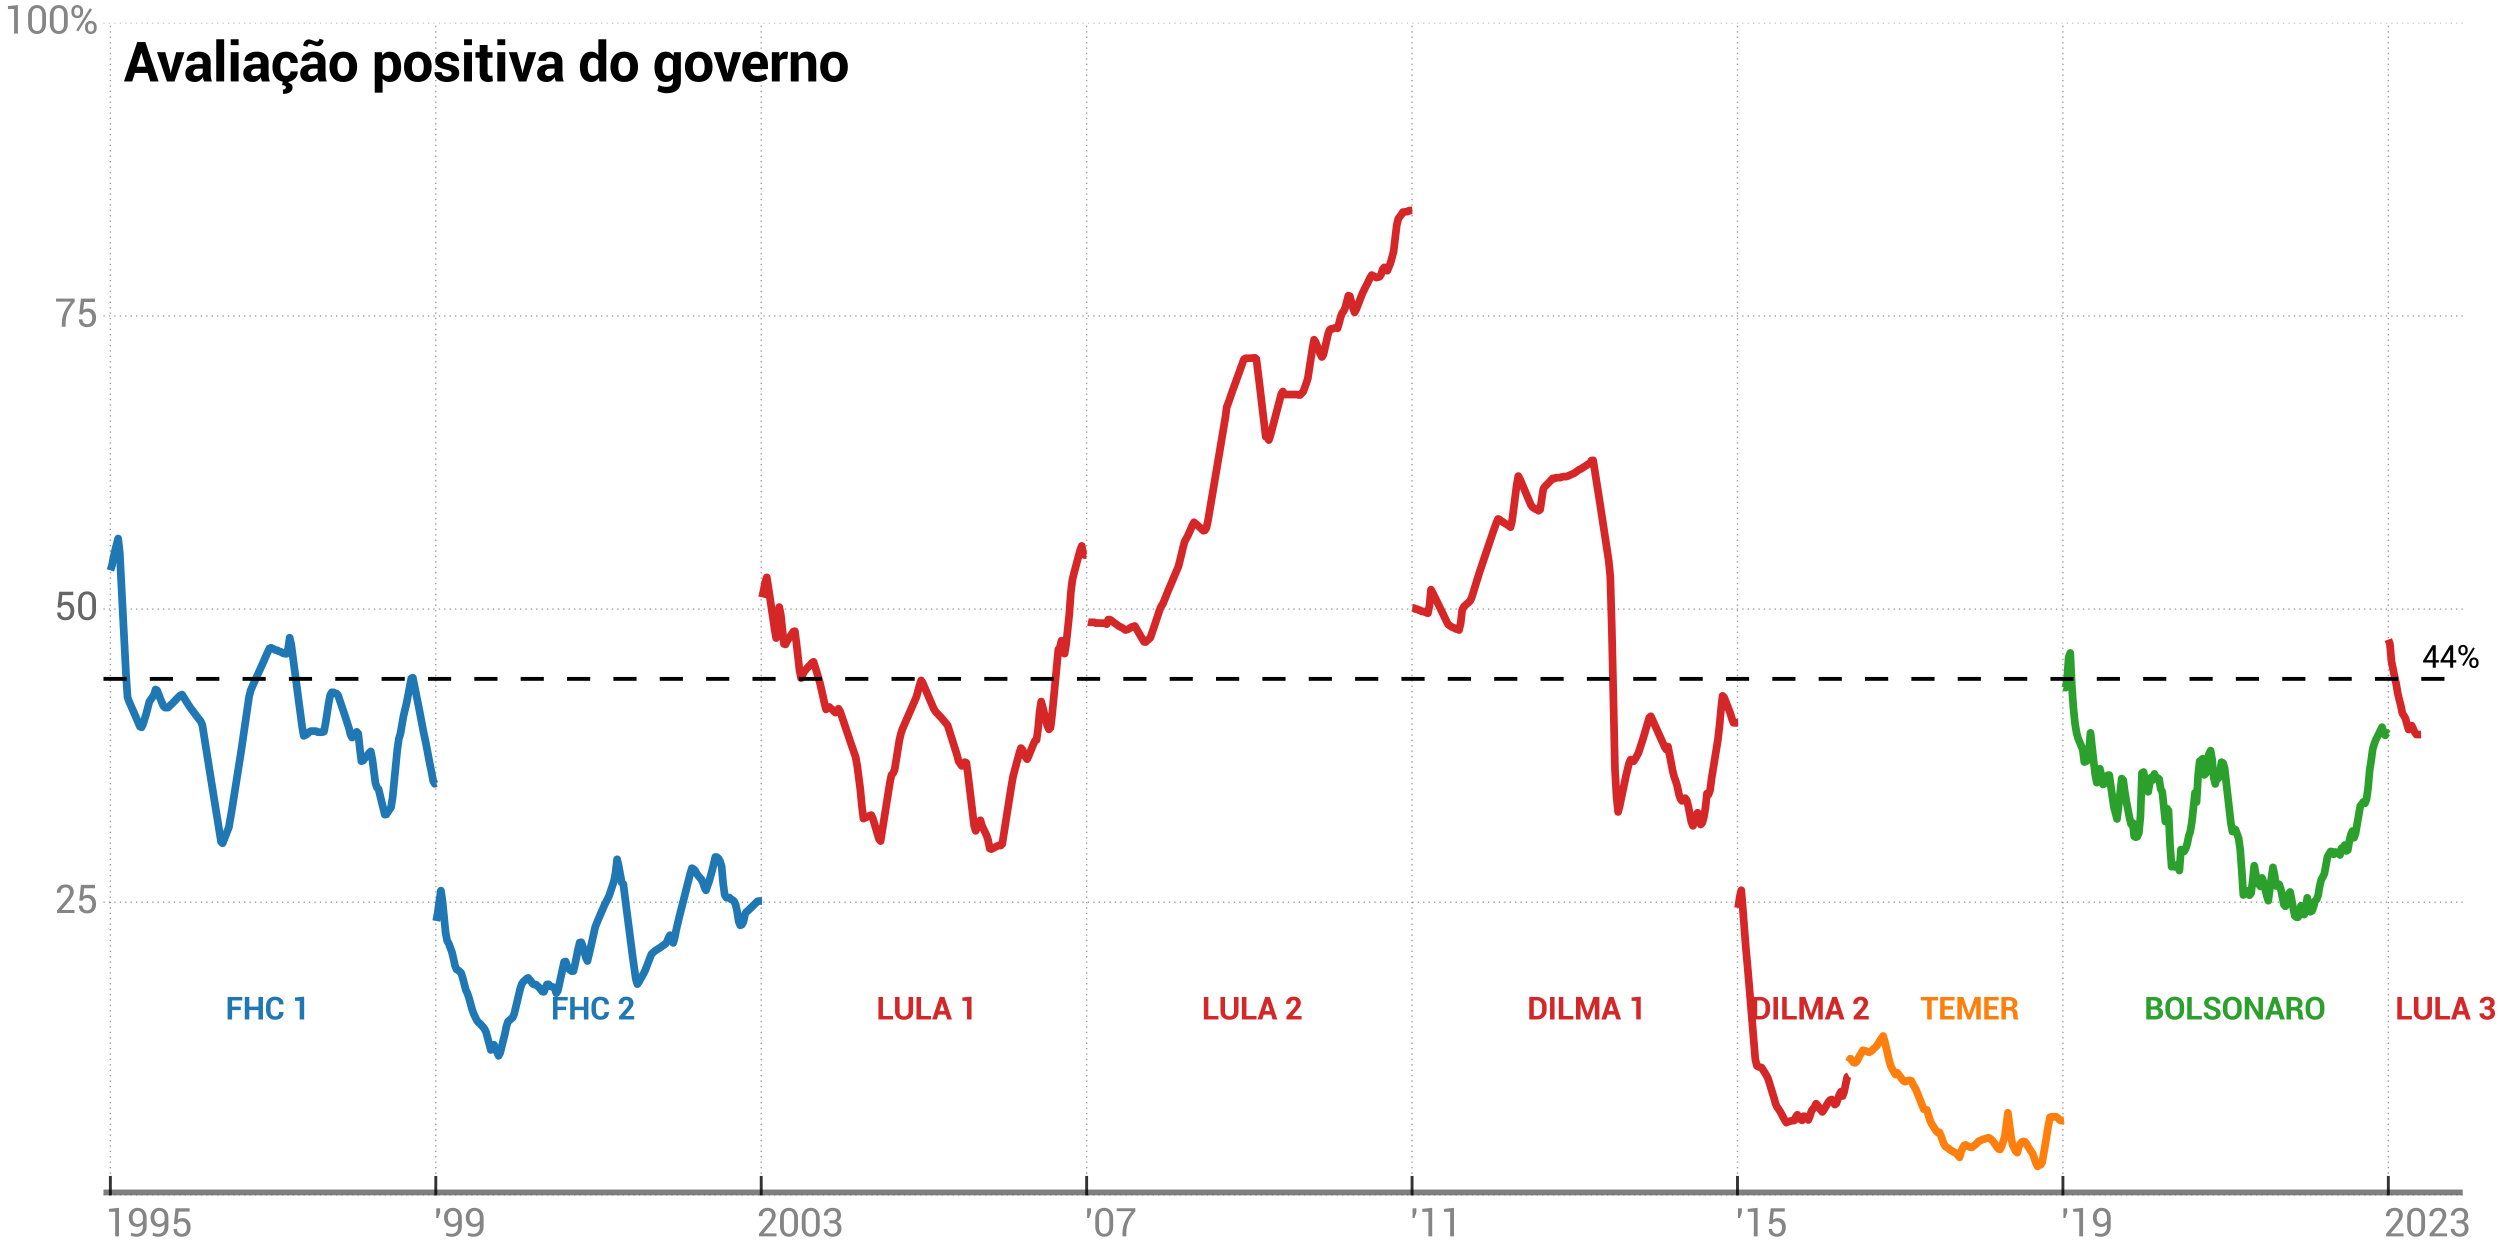 <?xml version="1.0" encoding="utf-8" standalone="no"?>
<!DOCTYPE svg PUBLIC "-//W3C//DTD SVG 1.1//EN"
  "http://www.w3.org/Graphics/SVG/1.1/DTD/svg11.dtd">
<svg xmlns:xlink="http://www.w3.org/1999/xlink" width="1294.32pt" height="646.32pt" viewBox="0 0 1294.32 646.32" xmlns="http://www.w3.org/2000/svg" version="1.1">
 <defs>
  <style type="text/css">*{stroke-linejoin: round; stroke-linecap: butt}</style>
 </defs>
 <g id="figure_1">
  <g id="patch_1">
   <path d="M 0 646.32 
L 1294.32 646.32 
L 1294.32 0 
L 0 0 
L 0 646.32 
z
" style="fill: none"/>
  </g>
  <g id="axes_1">
   <g id="patch_2">
    <path d="M 53.566 618.863 
L 1275.024 618.863 
L 1275.024 11.808 
L 53.566 11.808 
L 53.566 618.863 
z
" style="fill: none"/>
   </g>
   <g id="matplotlib.axis_1">
    <g id="xtick_1">
     <g id="line2d_1">
      <path d="M 57.141 618.863 
L 57.141 11.808 
" clip-path="url(#pce9c5d3217)" style="fill: none; stroke-dasharray: 0.7,2.1; stroke-dashoffset: 0; stroke: #000000; stroke-opacity: 0.4; stroke-width: 0.7"/>
     </g>
     <g id="line2d_2">
      <defs>
       <path id="m2a1aa496cc" d="M 0 0 
L 0 -10 
" style="stroke: #333333; stroke-width: 1.5"/>
      </defs>
      <g>
       <use xlink:href="#m2a1aa496cc" x="57.141" y="618.863" style="fill: #333333; stroke: #333333; stroke-width: 1.5"/>
      </g>
     </g>
     <g id="text_1">
      <!--         1995 -->
      <g style="fill: #333333; opacity: 0.6" transform="translate(14.735 640.097) scale(0.2 -0.2)">
       <defs>
        <path id="Roboto-Regular-20" transform="scale(0.016)"/>
        <path id="Roboto-Regular-31" d="M 2219 0 
L 1600 0 
L 1600 3981 
L 609 3972 
L 609 4447 
L 2219 4616 
L 2219 0 
z
" transform="scale(0.016)"/>
        <path id="Roboto-Regular-39" d="M 1566 416 
Q 2009 416 2282 722 
Q 2556 1028 2556 1591 
L 2556 1978 
Q 2406 1756 2182 1642 
Q 1959 1528 1694 1528 
Q 1038 1528 664 1933 
Q 291 2338 291 3056 
Q 291 3744 687 4180 
Q 1084 4616 1669 4616 
Q 2350 4616 2762 4187 
Q 3175 3759 3175 2978 
L 3175 1597 
Q 3175 813 2725 373 
Q 2275 -66 1566 -66 
Q 1325 -66 1073 -16 
Q 822 34 603 131 
L 697 600 
Q 903 500 1101 458 
Q 1300 416 1566 416 
z
M 1694 2009 
Q 2016 2009 2236 2156 
Q 2456 2303 2556 2531 
L 2556 3069 
Q 2556 3578 2328 3854 
Q 2100 4131 1688 4131 
Q 1353 4131 1129 3832 
Q 906 3534 906 3056 
Q 906 2588 1112 2298 
Q 1319 2009 1694 2009 
z
" transform="scale(0.016)"/>
        <path id="Roboto-Regular-35" d="M 547 2022 
L 809 4550 
L 3088 4550 
L 3088 4003 
L 1328 4003 
L 1181 2694 
Q 1328 2803 1506 2873 
Q 1684 2944 1913 2947 
Q 2544 2953 2901 2551 
Q 3259 2150 3259 1450 
Q 3259 766 2892 350 
Q 2525 -66 1822 -66 
Q 1244 -66 859 250 
Q 475 566 491 1178 
L 497 1197 
L 1053 1197 
Q 1053 825 1267 620 
Q 1481 416 1822 416 
Q 2213 416 2428 691 
Q 2644 966 2644 1444 
Q 2644 1878 2426 2147 
Q 2209 2416 1822 2416 
Q 1459 2416 1296 2306 
Q 1134 2197 1056 1969 
L 547 2022 
z
" transform="scale(0.016)"/>
       </defs>
       <use xlink:href="#Roboto-Regular-20"/>
       <use xlink:href="#Roboto-Regular-20" x="24.854"/>
       <use xlink:href="#Roboto-Regular-20" x="49.707"/>
       <use xlink:href="#Roboto-Regular-20" x="74.561"/>
       <use xlink:href="#Roboto-Regular-20" x="99.414"/>
       <use xlink:href="#Roboto-Regular-20" x="124.268"/>
       <use xlink:href="#Roboto-Regular-20" x="149.121"/>
       <use xlink:href="#Roboto-Regular-20" x="173.975"/>
       <use xlink:href="#Roboto-Regular-31" x="198.828"/>
       <use xlink:href="#Roboto-Regular-39" x="255.127"/>
       <use xlink:href="#Roboto-Regular-39" x="311.426"/>
       <use xlink:href="#Roboto-Regular-35" x="367.725"/>
      </g>
     </g>
    </g>
    <g id="xtick_2">
     <g id="line2d_3">
      <path d="M 225.622 618.863 
L 225.622 11.808 
" clip-path="url(#pce9c5d3217)" style="fill: none; stroke-dasharray: 0.7,2.1; stroke-dashoffset: 0; stroke: #000000; stroke-opacity: 0.4; stroke-width: 0.7"/>
     </g>
     <g id="line2d_4">
      <g>
       <use xlink:href="#m2a1aa496cc" x="225.622" y="618.863" style="fill: #333333; stroke: #333333; stroke-width: 1.5"/>
      </g>
     </g>
     <g id="text_2">
      <!--      '99 -->
      <g style="fill: #333333; opacity: 0.6" transform="translate(199.759 640.097) scale(0.2 -0.2)">
       <defs>
        <path id="Roboto-Regular-27" d="M 1013 3853 
L 697 2972 
L 394 2972 
L 397 3800 
L 397 4550 
L 1013 4550 
L 1013 3853 
z
" transform="scale(0.016)"/>
       </defs>
       <use xlink:href="#Roboto-Regular-20"/>
       <use xlink:href="#Roboto-Regular-20" x="24.854"/>
       <use xlink:href="#Roboto-Regular-20" x="49.707"/>
       <use xlink:href="#Roboto-Regular-20" x="74.561"/>
       <use xlink:href="#Roboto-Regular-20" x="99.414"/>
       <use xlink:href="#Roboto-Regular-27" x="124.268"/>
       <use xlink:href="#Roboto-Regular-39" x="145.996"/>
       <use xlink:href="#Roboto-Regular-39" x="202.295"/>
      </g>
     </g>
    </g>
    <g id="xtick_3">
     <g id="line2d_5">
      <path d="M 394.103 618.863 
L 394.103 11.808 
" clip-path="url(#pce9c5d3217)" style="fill: none; stroke-dasharray: 0.7,2.1; stroke-dashoffset: 0; stroke: #000000; stroke-opacity: 0.4; stroke-width: 0.7"/>
     </g>
     <g id="line2d_6">
      <g>
       <use xlink:href="#m2a1aa496cc" x="394.103" y="618.863" style="fill: #333333; stroke: #333333; stroke-width: 1.5"/>
      </g>
     </g>
     <g id="text_3">
      <!--         2003 -->
      <g style="fill: #333333; opacity: 0.6" transform="translate(351.697 640.097) scale(0.2 -0.2)">
       <defs>
        <path id="Roboto-Regular-32" d="M 3294 0 
L 469 0 
L 469 422 
L 1897 2125 
Q 2278 2588 2414 2861 
Q 2550 3134 2550 3413 
Q 2550 3728 2365 3929 
Q 2181 4131 1856 4131 
Q 1453 4131 1242 3884 
Q 1031 3638 1031 3269 
L 438 3269 
L 431 3288 
Q 416 3844 803 4230 
Q 1191 4616 1856 4616 
Q 2466 4616 2816 4278 
Q 3166 3941 3166 3406 
Q 3166 3047 2967 2703 
Q 2769 2359 2363 1841 
L 1216 497 
L 1222 481 
L 3294 481 
L 3294 0 
z
" transform="scale(0.016)"/>
        <path id="Roboto-Regular-30" d="M 3250 1606 
Q 3250 834 2858 384 
Q 2466 -66 1803 -66 
Q 1144 -66 748 384 
Q 353 834 353 1606 
L 353 2944 
Q 353 3709 745 4162 
Q 1138 4616 1797 4616 
Q 2459 4616 2854 4162 
Q 3250 3709 3250 2944 
L 3250 1606 
z
M 2634 3072 
Q 2634 3563 2415 3847 
Q 2197 4131 1797 4131 
Q 1400 4131 1184 3847 
Q 969 3563 969 3072 
L 969 1481 
Q 969 991 1189 703 
Q 1409 416 1803 416 
Q 2203 416 2418 702 
Q 2634 988 2634 1481 
L 2634 3072 
z
" transform="scale(0.016)"/>
        <path id="Roboto-Regular-33" d="M 1809 2588 
Q 2222 2588 2392 2792 
Q 2563 2997 2563 3366 
Q 2563 3709 2377 3920 
Q 2191 4131 1825 4131 
Q 1469 4131 1236 3911 
Q 1003 3691 1003 3359 
L 416 3359 
L 406 3378 
Q 391 3891 794 4253 
Q 1197 4616 1825 4616 
Q 2459 4616 2818 4295 
Q 3178 3975 3178 3353 
Q 3178 3034 3011 2771 
Q 2844 2509 2544 2363 
Q 2888 2225 3067 1945 
Q 3247 1666 3247 1269 
Q 3247 644 2851 289 
Q 2456 -66 1825 -66 
Q 1244 -66 801 276 
Q 359 619 375 1181 
L 381 1200 
L 969 1200 
Q 969 869 1208 642 
Q 1447 416 1825 416 
Q 2200 416 2415 648 
Q 2631 881 2631 1256 
Q 2631 1684 2432 1896 
Q 2234 2109 1809 2109 
L 1303 2109 
L 1303 2588 
L 1809 2588 
z
" transform="scale(0.016)"/>
       </defs>
       <use xlink:href="#Roboto-Regular-20"/>
       <use xlink:href="#Roboto-Regular-20" x="24.854"/>
       <use xlink:href="#Roboto-Regular-20" x="49.707"/>
       <use xlink:href="#Roboto-Regular-20" x="74.561"/>
       <use xlink:href="#Roboto-Regular-20" x="99.414"/>
       <use xlink:href="#Roboto-Regular-20" x="124.268"/>
       <use xlink:href="#Roboto-Regular-20" x="149.121"/>
       <use xlink:href="#Roboto-Regular-20" x="173.975"/>
       <use xlink:href="#Roboto-Regular-32" x="198.828"/>
       <use xlink:href="#Roboto-Regular-30" x="255.127"/>
       <use xlink:href="#Roboto-Regular-30" x="311.426"/>
       <use xlink:href="#Roboto-Regular-33" x="367.725"/>
      </g>
     </g>
    </g>
    <g id="xtick_4">
     <g id="line2d_7">
      <path d="M 562.584 618.863 
L 562.584 11.808 
" clip-path="url(#pce9c5d3217)" style="fill: none; stroke-dasharray: 0.7,2.1; stroke-dashoffset: 0; stroke: #000000; stroke-opacity: 0.4; stroke-width: 0.7"/>
     </g>
     <g id="line2d_8">
      <g>
       <use xlink:href="#m2a1aa496cc" x="562.584" y="618.863" style="fill: #333333; stroke: #333333; stroke-width: 1.5"/>
      </g>
     </g>
     <g id="text_4">
      <!--      '07 -->
      <g style="fill: #333333; opacity: 0.6" transform="translate(536.721 640.097) scale(0.2 -0.2)">
       <defs>
        <path id="Roboto-Regular-37" d="M 3322 4066 
Q 2459 3041 2156 2256 
Q 1853 1472 1853 497 
L 1853 0 
L 1238 0 
L 1238 497 
Q 1238 1528 1617 2354 
Q 1997 3181 2716 4066 
L 303 4066 
L 303 4550 
L 3322 4550 
L 3322 4066 
z
" transform="scale(0.016)"/>
       </defs>
       <use xlink:href="#Roboto-Regular-20"/>
       <use xlink:href="#Roboto-Regular-20" x="24.854"/>
       <use xlink:href="#Roboto-Regular-20" x="49.707"/>
       <use xlink:href="#Roboto-Regular-20" x="74.561"/>
       <use xlink:href="#Roboto-Regular-20" x="99.414"/>
       <use xlink:href="#Roboto-Regular-27" x="124.268"/>
       <use xlink:href="#Roboto-Regular-30" x="145.996"/>
       <use xlink:href="#Roboto-Regular-37" x="202.295"/>
      </g>
     </g>
    </g>
    <g id="xtick_5">
     <g id="line2d_9">
      <path d="M 731.065 618.863 
L 731.065 11.808 
" clip-path="url(#pce9c5d3217)" style="fill: none; stroke-dasharray: 0.7,2.1; stroke-dashoffset: 0; stroke: #000000; stroke-opacity: 0.4; stroke-width: 0.7"/>
     </g>
     <g id="line2d_10">
      <g>
       <use xlink:href="#m2a1aa496cc" x="731.065" y="618.863" style="fill: #333333; stroke: #333333; stroke-width: 1.5"/>
      </g>
     </g>
     <g id="text_5">
      <!--      '11 -->
      <g style="fill: #333333; opacity: 0.6" transform="translate(705.202 640.097) scale(0.2 -0.2)">
       <use xlink:href="#Roboto-Regular-20"/>
       <use xlink:href="#Roboto-Regular-20" x="24.854"/>
       <use xlink:href="#Roboto-Regular-20" x="49.707"/>
       <use xlink:href="#Roboto-Regular-20" x="74.561"/>
       <use xlink:href="#Roboto-Regular-20" x="99.414"/>
       <use xlink:href="#Roboto-Regular-27" x="124.268"/>
       <use xlink:href="#Roboto-Regular-31" x="145.996"/>
       <use xlink:href="#Roboto-Regular-31" x="202.295"/>
      </g>
     </g>
    </g>
    <g id="xtick_6">
     <g id="line2d_11">
      <path d="M 899.545 618.863 
L 899.545 11.808 
" clip-path="url(#pce9c5d3217)" style="fill: none; stroke-dasharray: 0.7,2.1; stroke-dashoffset: 0; stroke: #000000; stroke-opacity: 0.4; stroke-width: 0.7"/>
     </g>
     <g id="line2d_12">
      <g>
       <use xlink:href="#m2a1aa496cc" x="899.545" y="618.863" style="fill: #333333; stroke: #333333; stroke-width: 1.5"/>
      </g>
     </g>
     <g id="text_6">
      <!--      '15 -->
      <g style="fill: #333333; opacity: 0.6" transform="translate(873.683 640.097) scale(0.2 -0.2)">
       <use xlink:href="#Roboto-Regular-20"/>
       <use xlink:href="#Roboto-Regular-20" x="24.854"/>
       <use xlink:href="#Roboto-Regular-20" x="49.707"/>
       <use xlink:href="#Roboto-Regular-20" x="74.561"/>
       <use xlink:href="#Roboto-Regular-20" x="99.414"/>
       <use xlink:href="#Roboto-Regular-27" x="124.268"/>
       <use xlink:href="#Roboto-Regular-31" x="145.996"/>
       <use xlink:href="#Roboto-Regular-35" x="202.295"/>
      </g>
     </g>
    </g>
    <g id="xtick_7">
     <g id="line2d_13">
      <path d="M 1068.026 618.863 
L 1068.026 11.808 
" clip-path="url(#pce9c5d3217)" style="fill: none; stroke-dasharray: 0.7,2.1; stroke-dashoffset: 0; stroke: #000000; stroke-opacity: 0.4; stroke-width: 0.7"/>
     </g>
     <g id="line2d_14">
      <g>
       <use xlink:href="#m2a1aa496cc" x="1068.026" y="618.863" style="fill: #333333; stroke: #333333; stroke-width: 1.5"/>
      </g>
     </g>
     <g id="text_7">
      <!--      '19 -->
      <g style="fill: #333333; opacity: 0.6" transform="translate(1042.164 640.097) scale(0.2 -0.2)">
       <use xlink:href="#Roboto-Regular-20"/>
       <use xlink:href="#Roboto-Regular-20" x="24.854"/>
       <use xlink:href="#Roboto-Regular-20" x="49.707"/>
       <use xlink:href="#Roboto-Regular-20" x="74.561"/>
       <use xlink:href="#Roboto-Regular-20" x="99.414"/>
       <use xlink:href="#Roboto-Regular-27" x="124.268"/>
       <use xlink:href="#Roboto-Regular-31" x="145.996"/>
       <use xlink:href="#Roboto-Regular-39" x="202.295"/>
      </g>
     </g>
    </g>
    <g id="xtick_8">
     <g id="line2d_15">
      <path d="M 1236.507 618.863 
L 1236.507 11.808 
" clip-path="url(#pce9c5d3217)" style="fill: none; stroke-dasharray: 0.7,2.1; stroke-dashoffset: 0; stroke: #000000; stroke-opacity: 0.4; stroke-width: 0.7"/>
     </g>
     <g id="line2d_16">
      <g>
       <use xlink:href="#m2a1aa496cc" x="1236.507" y="618.863" style="fill: #333333; stroke: #333333; stroke-width: 1.5"/>
      </g>
     </g>
     <g id="text_8">
      <!--         2023 -->
      <g style="fill: #333333; opacity: 0.6" transform="translate(1194.101 640.097) scale(0.2 -0.2)">
       <use xlink:href="#Roboto-Regular-20"/>
       <use xlink:href="#Roboto-Regular-20" x="24.854"/>
       <use xlink:href="#Roboto-Regular-20" x="49.707"/>
       <use xlink:href="#Roboto-Regular-20" x="74.561"/>
       <use xlink:href="#Roboto-Regular-20" x="99.414"/>
       <use xlink:href="#Roboto-Regular-20" x="124.268"/>
       <use xlink:href="#Roboto-Regular-20" x="149.121"/>
       <use xlink:href="#Roboto-Regular-20" x="173.975"/>
       <use xlink:href="#Roboto-Regular-32" x="198.828"/>
       <use xlink:href="#Roboto-Regular-30" x="255.127"/>
       <use xlink:href="#Roboto-Regular-32" x="311.426"/>
       <use xlink:href="#Roboto-Regular-33" x="367.725"/>
      </g>
     </g>
    </g>
   </g>
   <g id="matplotlib.axis_2">
    <g id="ytick_1">
     <g id="line2d_17">
      <path d="M 53.566 618.863 
L 1275.024 618.863 
" clip-path="url(#pce9c5d3217)" style="fill: none; stroke-dasharray: 0.7,2.1; stroke-dashoffset: 0; stroke: #000000; stroke-opacity: 0.4; stroke-width: 0.7"/>
     </g>
     <g id="text_9">
      <!--   -->
      <g style="fill: #333333; opacity: 0.6" transform="translate(45.594 624.449) scale(0.2 -0.2)">
       <use xlink:href="#Roboto-Regular-20"/>
      </g>
     </g>
    </g>
    <g id="ytick_2">
     <g id="line2d_18">
      <path d="M 53.566 467.099 
L 1275.024 467.099 
" clip-path="url(#pce9c5d3217)" style="fill: none; stroke-dasharray: 0.7,2.1; stroke-dashoffset: 0; stroke: #000000; stroke-opacity: 0.4; stroke-width: 0.7"/>
     </g>
     <g id="text_10">
      <!-- 25 -->
      <g style="fill: #333333; opacity: 0.6" transform="translate(28.047 472.685) scale(0.2 -0.2)">
       <use xlink:href="#Roboto-Regular-32"/>
       <use xlink:href="#Roboto-Regular-35" x="56.299"/>
      </g>
     </g>
    </g>
    <g id="ytick_3">
     <g id="line2d_19">
      <path d="M 53.566 315.336 
L 1275.024 315.336 
" clip-path="url(#pce9c5d3217)" style="fill: none; stroke-dasharray: 0.7,2.1; stroke-dashoffset: 0; stroke: #000000; stroke-opacity: 0.4; stroke-width: 0.7"/>
     </g>
     <g id="text_11">
      <!-- 50 -->
      <g style="opacity: 0.6" transform="translate(28.047 320.921) scale(0.2 -0.2)">
       <use xlink:href="#Roboto-Regular-35"/>
       <use xlink:href="#Roboto-Regular-30" x="56.299"/>
      </g>
     </g>
    </g>
    <g id="ytick_4">
     <g id="line2d_20">
      <path d="M 53.566 163.572 
L 1275.024 163.572 
" clip-path="url(#pce9c5d3217)" style="fill: none; stroke-dasharray: 0.7,2.1; stroke-dashoffset: 0; stroke: #000000; stroke-opacity: 0.4; stroke-width: 0.7"/>
     </g>
     <g id="text_12">
      <!-- 75 -->
      <g style="fill: #333333; opacity: 0.6" transform="translate(28.047 169.158) scale(0.2 -0.2)">
       <use xlink:href="#Roboto-Regular-37"/>
       <use xlink:href="#Roboto-Regular-35" x="56.299"/>
      </g>
     </g>
    </g>
    <g id="ytick_5">
     <g id="line2d_21">
      <path d="M 53.566 11.808 
L 1275.024 11.808 
" clip-path="url(#pce9c5d3217)" style="fill: none; stroke-dasharray: 0.7,2.1; stroke-dashoffset: 0; stroke: #000000; stroke-opacity: 0.4; stroke-width: 0.7"/>
     </g>
     <g id="text_13">
      <!-- 100% -->
      <g style="fill: #333333; opacity: 0.6" transform="translate(2.16 17.394) scale(0.2 -0.2)">
       <defs>
        <path id="Roboto-Regular-25" d="M 325 3675 
Q 325 4072 581 4344 
Q 838 4616 1266 4616 
Q 1694 4616 1950 4345 
Q 2206 4075 2206 3675 
L 2206 3434 
Q 2206 3038 1951 2769 
Q 1697 2500 1272 2500 
Q 841 2500 583 2769 
Q 325 3038 325 3434 
L 325 3675 
z
M 781 3434 
Q 781 3203 907 3042 
Q 1034 2881 1272 2881 
Q 1500 2881 1625 3040 
Q 1750 3200 1750 3434 
L 1750 3675 
Q 1750 3906 1623 4070 
Q 1497 4234 1266 4234 
Q 1031 4234 906 4070 
Q 781 3906 781 3675 
L 781 3434 
z
M 2528 1116 
Q 2528 1513 2784 1783 
Q 3041 2053 3469 2053 
Q 3894 2053 4151 1783 
Q 4409 1513 4409 1116 
L 4409 872 
Q 4409 472 4153 203 
Q 3897 -66 3475 -66 
Q 3044 -66 2786 203 
Q 2528 472 2528 872 
L 2528 1116 
z
M 2984 872 
Q 2984 638 3111 477 
Q 3238 316 3475 316 
Q 3703 316 3828 477 
Q 3953 638 3953 872 
L 3953 1116 
Q 3953 1347 3825 1509 
Q 3697 1672 3469 1672 
Q 3238 1672 3111 1509 
Q 2984 1347 2984 1116 
L 2984 872 
z
M 1431 344 
L 1091 553 
L 3313 4109 
L 3653 3900 
L 1431 344 
z
" transform="scale(0.016)"/>
       </defs>
       <use xlink:href="#Roboto-Regular-31"/>
       <use xlink:href="#Roboto-Regular-30" x="56.299"/>
       <use xlink:href="#Roboto-Regular-30" x="112.598"/>
       <use xlink:href="#Roboto-Regular-25" x="168.896"/>
      </g>
     </g>
    </g>
   </g>
   <g id="line2d_22">
    <path d="M 57.141 295.303 
L 57.948 292.875 
L 58.756 288.625 
L 59.563 285.07 
L 61.177 278.826 
L 61.985 285.85 
L 65.213 348.724 
L 66.021 360.951 
L 66.828 363.206 
L 70.057 370.577 
L 72.479 376.214 
L 73.286 376.561 
L 74.093 374.827 
L 75.707 369.537 
L 77.322 363.293 
L 78.936 360.951 
L 79.744 359.65 
L 80.551 356.962 
L 81.358 357.482 
L 82.973 361.645 
L 84.587 365.548 
L 85.394 366.328 
L 87.009 366.328 
L 87.816 365.461 
L 89.43 363.987 
L 91.852 361.385 
L 93.467 359.911 
L 94.274 359.65 
L 95.888 362.252 
L 98.31 366.068 
L 101.539 370.404 
L 103.961 373.526 
L 104.768 375.434 
L 108.804 400.757 
L 112.033 420.876 
L 114.455 435.792 
L 115.262 436.573 
L 118.491 428.248 
L 120.105 418.882 
L 124.949 388.269 
L 127.37 371.618 
L 128.985 360.518 
L 129.792 357.396 
L 131.406 353.667 
L 136.25 343 
L 137.864 339.271 
L 139.479 335.715 
L 140.286 335.368 
L 141.901 336.149 
L 142.708 336.582 
L 143.515 336.669 
L 144.322 337.189 
L 145.129 337.363 
L 146.744 338.317 
L 148.358 338.49 
L 149.166 335.889 
L 149.973 330.165 
L 150.78 333.634 
L 156.431 376.301 
L 157.238 380.984 
L 158.045 380.637 
L 158.852 380.117 
L 160.467 378.729 
L 161.274 378.469 
L 163.696 378.556 
L 164.503 379.076 
L 166.925 379.076 
L 167.732 378.729 
L 168.539 374.48 
L 170.154 364.073 
L 170.961 359.824 
L 171.768 358.436 
L 172.575 358.436 
L 173.383 359.043 
L 174.19 359.043 
L 174.997 359.911 
L 178.226 369.45 
L 180.648 376.908 
L 181.455 380.29 
L 182.262 381.851 
L 184.684 378.903 
L 185.491 379.857 
L 186.298 387.575 
L 187.105 394.079 
L 187.913 393.819 
L 191.142 389.83 
L 191.949 389.049 
L 192.756 393.038 
L 194.371 405.44 
L 195.178 407.781 
L 195.985 408.562 
L 199.214 421.743 
L 200.021 421.657 
L 201.636 419.142 
L 202.443 418.014 
L 203.25 413.071 
L 205.672 388.355 
L 206.479 382.545 
L 207.286 379.943 
L 208.901 370.664 
L 210.515 363.9 
L 212.937 351.238 
L 213.744 350.892 
L 216.973 366.935 
L 219.395 379.683 
L 220.202 383.326 
L 222.624 395.9 
L 223.431 399.716 
L 224.238 404.226 
L 225.045 405.787 
L 225.853 405.483 
L 225.853 405.483 
" clip-path="url(#pce9c5d3217)" style="fill: none; stroke: #1f77b4; stroke-width: 4"/>
   </g>
   <g id="line2d_23">
    <path d="M 225.853 476.812 
L 226.66 472.389 
L 227.467 466.319 
L 228.274 461.115 
L 229.082 466.492 
L 230.696 482.883 
L 231.503 487.045 
L 232.31 488.433 
L 233.925 492.769 
L 234.732 496.064 
L 235.539 499.88 
L 236.347 501.875 
L 237.154 502.308 
L 237.961 502.915 
L 238.768 503.783 
L 239.576 506.384 
L 241.19 512.628 
L 241.997 514.276 
L 242.805 516.704 
L 244.419 522.514 
L 245.226 524.856 
L 246.841 528.238 
L 247.648 529.279 
L 248.455 529.886 
L 250.07 531.707 
L 250.877 532.748 
L 251.684 534.482 
L 254.106 543.588 
L 254.913 542.807 
L 255.72 540.9 
L 258.142 546.623 
L 258.949 545.062 
L 261.371 535.349 
L 262.178 531.447 
L 262.985 528.932 
L 264.6 527.458 
L 265.407 526.851 
L 266.214 524.943 
L 269.443 511.414 
L 270.25 509.246 
L 271.058 508.119 
L 271.865 507.512 
L 272.672 506.644 
L 273.479 506.297 
L 275.094 508.292 
L 275.901 509.419 
L 276.708 509.766 
L 277.515 509.766 
L 279.13 511.241 
L 280.744 513.322 
L 281.552 513.495 
L 283.166 509.68 
L 283.973 509.593 
L 284.781 510.547 
L 286.395 511.067 
L 287.202 511.761 
L 288.01 514.189 
L 288.817 512.975 
L 292.046 498.059 
L 292.853 497.799 
L 293.66 500.053 
L 294.467 501.614 
L 296.082 502.829 
L 296.889 502.742 
L 297.696 499.273 
L 299.311 491.381 
L 300.118 487.999 
L 300.925 487.826 
L 301.732 489.994 
L 303.347 495.891 
L 304.154 497.539 
L 305.769 490.687 
L 308.19 479.847 
L 309.805 475.858 
L 313.034 468.4 
L 314.648 465.278 
L 315.455 463.457 
L 317.877 456.172 
L 318.684 451.923 
L 319.492 444.898 
L 320.299 448.28 
L 321.913 456.953 
L 322.72 457.733 
L 324.335 470.395 
L 327.564 495.457 
L 329.178 506.905 
L 329.986 509.506 
L 330.793 508.379 
L 333.214 504.043 
L 334.022 502.395 
L 337.251 493.983 
L 338.865 492.509 
L 339.672 491.902 
L 341.287 490.948 
L 343.709 489.213 
L 344.516 488.693 
L 345.323 487.565 
L 346.13 485.484 
L 346.937 484.183 
L 348.552 488.173 
L 349.359 485.311 
L 350.166 481.061 
L 351.781 474.297 
L 357.431 452.009 
L 358.239 449.495 
L 359.046 449.928 
L 359.853 450.709 
L 360.66 452.183 
L 361.468 453.397 
L 363.082 455.218 
L 363.889 456.866 
L 364.697 459.294 
L 365.504 460.942 
L 367.118 456.346 
L 368.733 450.535 
L 370.347 443.684 
L 371.154 443.771 
L 371.962 444.465 
L 372.769 445.852 
L 373.576 448.367 
L 374.383 457.3 
L 375.191 463.283 
L 375.998 464.671 
L 376.805 464.844 
L 377.612 464.671 
L 378.419 465.625 
L 379.227 465.885 
L 380.034 466.579 
L 380.841 468.313 
L 381.648 471.956 
L 382.456 477.072 
L 383.263 479.067 
L 384.07 478.72 
L 384.877 477.332 
L 385.685 473.343 
L 386.492 472.042 
L 387.299 471.435 
L 392.142 466.665 
L 392.95 466.492 
L 394.564 466.492 
L 394.564 466.492 
" clip-path="url(#pce9c5d3217)" style="fill: none; stroke: #1f77b4; stroke-width: 4"/>
   </g>
   <g id="line2d_24">
    <path d="M 394.564 309.265 
L 395.371 305.623 
L 396.179 301.373 
L 396.986 298.945 
L 398.6 309.265 
L 401.022 325.655 
L 401.829 330.338 
L 402.636 323.314 
L 403.444 314.295 
L 404.251 318.284 
L 405.865 333.374 
L 406.673 333.634 
L 407.48 331.899 
L 410.709 327.043 
L 411.516 326.783 
L 412.323 332.853 
L 413.938 347.076 
L 414.745 351.065 
L 416.359 347.683 
L 418.781 344.908 
L 419.588 344.127 
L 420.396 343.087 
L 421.203 342.653 
L 422.817 347.856 
L 424.432 353.32 
L 426.046 360.344 
L 426.853 364.16 
L 427.661 367.282 
L 428.468 366.415 
L 429.275 365.981 
L 430.082 366.762 
L 430.89 367.369 
L 432.504 368.93 
L 433.311 368.409 
L 434.119 366.935 
L 434.926 368.236 
L 440.576 384.973 
L 442.998 391.998 
L 443.805 396.421 
L 445.42 408.822 
L 446.227 417.407 
L 447.034 423.825 
L 448.649 423.044 
L 449.456 422.784 
L 450.263 422.264 
L 451.07 422.004 
L 451.878 423.651 
L 454.299 431.803 
L 455.107 434.492 
L 455.914 435.446 
L 459.143 415.066 
L 460.757 404.919 
L 461.564 401.19 
L 462.372 400.323 
L 463.179 398.502 
L 464.793 388.442 
L 465.601 383.326 
L 466.408 379.857 
L 467.215 377.429 
L 473.673 362.599 
L 474.48 360.691 
L 476.095 354.794 
L 476.902 352.279 
L 477.709 353.58 
L 483.36 366.762 
L 484.167 368.149 
L 484.974 369.103 
L 485.781 369.884 
L 486.589 370.838 
L 487.396 371.618 
L 490.625 375.521 
L 495.468 390.87 
L 496.275 394.079 
L 497.89 396.507 
L 498.697 395.64 
L 499.504 394.599 
L 500.312 394.946 
L 501.119 400.757 
L 504.348 427.554 
L 505.155 430.156 
L 505.962 428.421 
L 506.769 425.646 
L 507.577 424.692 
L 508.384 427.467 
L 510.806 432.584 
L 511.613 435.099 
L 512.42 439.261 
L 513.227 439.608 
L 516.456 437.96 
L 517.263 437.614 
L 518.071 437.787 
L 518.878 437.007 
L 523.721 406.307 
L 524.528 401.797 
L 527.757 389.743 
L 528.565 387.315 
L 529.372 388.182 
L 530.986 391.998 
L 531.794 393.038 
L 532.601 391.304 
L 535.023 385.32 
L 535.83 383.499 
L 536.637 383.152 
L 537.444 377.255 
L 538.251 368.409 
L 539.059 363.206 
L 539.866 366.155 
L 541.48 372.919 
L 542.288 375.954 
L 543.095 377.602 
L 543.902 376.648 
L 544.709 369.97 
L 547.131 344.734 
L 547.938 336.236 
L 548.745 335.195 
L 549.553 331.726 
L 550.36 333.807 
L 551.167 338.404 
L 551.974 333.547 
L 553.589 318.197 
L 554.396 306.924 
L 555.203 300.246 
L 556.011 296.864 
L 557.625 290.793 
L 559.239 284.809 
L 560.047 282.641 
L 560.854 287.151 
L 561.661 287.411 
L 562.468 287.411 
L 562.468 287.411 
" clip-path="url(#pce9c5d3217)" style="fill: none; stroke: #d62728; stroke-width: 4"/>
   </g>
   <g id="line2d_25">
    <path d="M 563.276 322.013 
L 564.083 322.187 
L 566.505 322.187 
L 567.312 322.62 
L 568.119 322.533 
L 569.733 322.62 
L 571.348 322.62 
L 572.155 322.794 
L 572.962 323.141 
L 573.77 320.799 
L 574.577 320.799 
L 575.384 321.233 
L 576.999 322.533 
L 578.613 323.661 
L 579.42 324.268 
L 581.035 325.048 
L 582.649 326.176 
L 583.456 326.002 
L 584.264 325.655 
L 585.878 324.615 
L 586.685 324.441 
L 587.493 324.094 
L 592.336 332.333 
L 593.143 332.42 
L 593.95 331.553 
L 594.758 330.946 
L 595.565 330.165 
L 597.179 325.482 
L 600.408 315.682 
L 601.216 313.775 
L 602.023 312.734 
L 604.444 306.663 
L 610.095 293.308 
L 611.71 286.891 
L 612.517 283.335 
L 613.324 280.387 
L 614.938 277.438 
L 616.553 273.796 
L 617.36 271.888 
L 618.167 270.414 
L 621.396 273.189 
L 622.204 274.056 
L 623.011 274.75 
L 623.818 274.576 
L 624.625 273.189 
L 625.433 269.373 
L 631.89 231.128 
L 634.312 216.733 
L 635.119 210.662 
L 635.927 208.667 
L 638.348 201.643 
L 639.963 197.22 
L 643.999 186.033 
L 644.806 185.513 
L 648.035 185.426 
L 649.649 185.252 
L 650.457 185.86 
L 652.071 198.868 
L 655.3 226.099 
L 656.107 226.445 
L 656.915 227.833 
L 657.722 225.492 
L 663.372 203.898 
L 664.18 202.684 
L 664.987 204.245 
L 671.445 204.245 
L 672.252 204.505 
L 673.059 204.505 
L 674.674 202.857 
L 676.288 198.521 
L 677.095 195.919 
L 679.517 180.223 
L 680.324 175.887 
L 681.132 177.101 
L 683.553 183.345 
L 684.36 184.819 
L 685.168 183.605 
L 686.782 176.494 
L 687.589 172.938 
L 688.397 170.77 
L 689.204 170.25 
L 690.011 170.25 
L 690.818 169.816 
L 691.626 169.643 
L 692.433 169.989 
L 693.24 167.474 
L 694.047 164.266 
L 694.854 162.098 
L 695.662 161.057 
L 696.469 159.236 
L 698.083 153.079 
L 698.891 153.339 
L 699.698 156.721 
L 700.505 159.496 
L 701.312 161.751 
L 702.12 160.277 
L 705.348 151.951 
L 706.963 148.569 
L 707.77 147.095 
L 709.385 143.713 
L 710.192 142.412 
L 712.614 143.713 
L 714.228 143.279 
L 715.035 142.065 
L 715.842 139.463 
L 716.65 138.423 
L 717.457 139.55 
L 718.264 140.157 
L 719.879 136.255 
L 721.493 130.271 
L 723.108 116.742 
L 723.915 113.273 
L 725.529 111.105 
L 726.337 109.804 
L 727.144 109.804 
L 727.951 109.544 
L 728.758 109.544 
L 729.565 109.024 
L 731.18 108.937 
L 731.18 108.937 
" clip-path="url(#pce9c5d3217)" style="fill: none; stroke: #d62728; stroke-width: 4"/>
   </g>
   <g id="line2d_26">
    <path d="M 731.18 314.728 
L 731.987 314.815 
L 732.794 315.336 
L 733.602 315.336 
L 734.409 315.856 
L 735.216 315.943 
L 736.023 316.55 
L 736.831 316.55 
L 739.252 317.504 
L 740.059 313.688 
L 740.867 305.276 
L 742.481 308.398 
L 747.325 318.371 
L 748.939 321.753 
L 749.746 323.314 
L 751.361 324.441 
L 752.168 324.875 
L 752.975 325.135 
L 753.782 325.655 
L 754.59 325.742 
L 755.397 326.176 
L 756.204 322.794 
L 757.011 315.769 
L 757.819 314.121 
L 759.433 312.647 
L 761.047 311.26 
L 761.855 309.612 
L 765.891 296.517 
L 773.156 275.01 
L 774.77 270.5 
L 775.578 268.679 
L 776.385 269.026 
L 777.192 269.72 
L 777.999 270.153 
L 778.807 270.76 
L 780.421 271.714 
L 782.036 272.928 
L 782.843 269.633 
L 785.264 250.901 
L 786.072 246.478 
L 786.879 247.953 
L 789.301 253.589 
L 792.53 261.308 
L 793.337 262.522 
L 794.951 263.562 
L 795.758 263.909 
L 796.566 264.43 
L 797.373 263.823 
L 798.987 253.243 
L 799.795 251.942 
L 802.216 249.514 
L 803.831 247.692 
L 804.638 247.866 
L 805.445 247.345 
L 807.867 247.259 
L 808.674 246.912 
L 809.481 246.738 
L 811.096 246.738 
L 815.132 244.917 
L 817.554 243.183 
L 818.361 242.836 
L 823.204 239.714 
L 824.012 238.413 
L 824.819 238.326 
L 828.048 258.706 
L 832.891 290.36 
L 833.698 298.511 
L 834.506 326.263 
L 836.12 398.502 
L 836.927 412.377 
L 837.735 420.356 
L 838.542 417.321 
L 841.771 401.884 
L 843.385 395.207 
L 844.192 393.299 
L 845 394.166 
L 845.807 394.079 
L 846.614 392.865 
L 848.229 389.916 
L 850.65 382.458 
L 853.879 371.531 
L 854.686 370.838 
L 860.337 383.326 
L 861.951 386.968 
L 862.759 388.095 
L 863.566 386.534 
L 865.18 394.86 
L 865.988 399.109 
L 866.795 402.318 
L 867.602 404.486 
L 868.409 407.174 
L 869.217 411.163 
L 870.024 413.592 
L 870.831 414.632 
L 872.446 413.245 
L 873.253 414.285 
L 874.06 417.321 
L 875.674 425.646 
L 876.482 427.554 
L 877.289 425.473 
L 878.096 422.004 
L 878.903 420.79 
L 880.518 426.86 
L 881.325 425.993 
L 882.132 423.044 
L 882.94 418.448 
L 883.747 410.816 
L 884.554 411.337 
L 885.361 409.082 
L 886.168 402.838 
L 889.397 383.065 
L 890.205 376.041 
L 891.012 367.369 
L 891.819 360.258 
L 892.626 361.038 
L 895.855 369.363 
L 896.662 372.138 
L 897.47 374.22 
L 899.891 374.22 
L 899.891 374.22 
" clip-path="url(#pce9c5d3217)" style="fill: none; stroke: #d62728; stroke-width: 4"/>
   </g>
   <g id="line2d_27">
    <path d="M 899.891 470.028 
L 900.699 464.437 
L 901.506 460.924 
L 902.313 470.447 
L 903.12 481.053 
L 903.928 491.355 
L 904.735 500.123 
L 905.542 509.497 
L 906.349 519.288 
L 907.156 529.01 
L 907.964 538.723 
L 908.771 548.418 
L 909.578 551.783 
L 910.385 552.321 
L 911.193 552.477 
L 912 552.702 
L 912.807 553.943 
L 913.614 555.243 
L 914.422 556.588 
L 915.229 558.036 
L 916.036 560.533 
L 916.843 563.23 
L 917.651 565.893 
L 918.458 568.442 
L 919.265 571.452 
L 920.072 573.186 
L 920.879 574.296 
L 921.687 575.562 
L 922.494 577.054 
L 923.301 578.615 
L 924.108 580.072 
L 924.916 581.234 
L 925.723 580.774 
L 926.53 580.505 
L 927.337 580.315 
L 928.145 580.193 
L 928.952 580.115 
L 929.759 578.259 
L 930.566 577.158 
L 931.373 578.259 
L 932.181 579.534 
L 932.988 580.011 
L 933.795 577.886 
L 934.602 578.051 
L 935.41 578.971 
L 936.217 579.838 
L 937.024 577.895 
L 937.831 575.215 
L 938.639 574.088 
L 939.446 573.065 
L 940.253 571.4 
L 941.06 572.371 
L 941.867 573.498 
L 942.675 574.747 
L 943.482 575.675 
L 944.289 574.539 
L 945.096 573.169 
L 945.904 571.799 
L 946.711 570.463 
L 947.518 569.518 
L 948.325 569.24 
L 949.133 570.437 
L 949.94 571.868 
L 950.747 571.244 
L 951.554 568.746 
L 952.361 566.561 
L 953.169 565.19 
L 953.976 567.445 
L 954.783 565.156 
L 955.59 561.149 
L 956.398 557.515 
L 957.205 557.065 
" clip-path="url(#pce9c5d3217)" style="fill: none; stroke: #d62728; stroke-width: 4"/>
   </g>
   <g id="line2d_28">
    <path d="M 957.205 549.75 
L 958.012 548.097 
L 959.627 550.092 
L 960.434 550.266 
L 961.241 549.658 
L 962.856 546.45 
L 964.47 543.761 
L 966.084 544.195 
L 967.699 544.802 
L 968.506 544.455 
L 969.313 543.761 
L 970.121 542.894 
L 970.928 542.2 
L 971.735 541.333 
L 974.157 537.431 
L 974.964 536.39 
L 975.771 539.078 
L 978.193 549.485 
L 979 552.173 
L 980.615 555.122 
L 981.422 556.336 
L 982.229 555.382 
L 985.458 559.631 
L 986.265 559.978 
L 987.88 559.371 
L 988.687 559.371 
L 989.494 559.545 
L 990.301 561.192 
L 991.916 564.054 
L 995.952 574.201 
L 996.759 574.548 
L 997.566 574.634 
L 999.181 579.924 
L 999.988 581.746 
L 1002.41 585.475 
L 1003.217 586.342 
L 1004.024 586.168 
L 1004.832 587.903 
L 1006.446 592.412 
L 1007.253 593.627 
L 1008.868 594.58 
L 1009.675 595.361 
L 1012.904 597.182 
L 1014.518 599.177 
L 1015.326 596.228 
L 1016.133 594.407 
L 1016.94 593.019 
L 1017.747 592.759 
L 1018.555 593.28 
L 1020.169 593.973 
L 1020.976 593.973 
L 1023.398 592.066 
L 1024.205 591.112 
L 1025.012 590.591 
L 1025.82 590.331 
L 1026.627 589.811 
L 1027.434 589.724 
L 1029.049 589.117 
L 1029.856 589.117 
L 1031.47 590.418 
L 1033.085 592.673 
L 1033.892 593.887 
L 1034.699 594.841 
L 1035.506 595.101 
L 1036.314 593.453 
L 1037.928 588.51 
L 1039.543 576.109 
L 1041.157 588.336 
L 1041.964 592.759 
L 1043.579 596.055 
L 1044.386 596.749 
L 1045.193 593.627 
L 1046 592.152 
L 1046.808 591.198 
L 1047.615 590.938 
L 1048.422 591.198 
L 1049.229 592.152 
L 1050.037 593.713 
L 1052.458 597.442 
L 1054.073 602.212 
L 1054.88 603.86 
L 1055.687 602.819 
L 1056.494 603.079 
L 1057.302 601.692 
L 1058.916 592.412 
L 1060.531 582.439 
L 1061.338 578.45 
L 1062.145 578.19 
L 1064.567 578.19 
L 1065.374 578.797 
L 1066.181 579.664 
L 1066.988 580.185 
L 1068.603 580.011 
L 1068.603 580.011 
" clip-path="url(#pce9c5d3217)" style="fill: none; stroke: #ff7f0e; stroke-width: 4"/>
   </g>
   <g id="line2d_29">
    <path d="M 1068.603 355.603 
L 1069.41 356.008 
L 1070.217 351.499 
L 1071.025 340.225 
L 1071.832 338.057 
L 1072.639 354.881 
L 1073.446 366.328 
L 1074.254 374.307 
L 1075.061 379.25 
L 1075.868 382.198 
L 1078.29 388.095 
L 1079.097 394.513 
L 1079.904 394.253 
L 1080.711 393.646 
L 1081.519 388.355 
L 1082.326 379.423 
L 1083.94 394.166 
L 1084.748 401.017 
L 1085.555 405.18 
L 1087.169 397.982 
L 1087.976 401.711 
L 1088.784 406.134 
L 1089.591 405.613 
L 1091.205 401.364 
L 1092.013 401.277 
L 1093.627 412.464 
L 1094.434 417.928 
L 1096.049 423.998 
L 1097.663 410.47 
L 1098.47 403.098 
L 1099.278 403.965 
L 1100.085 410.036 
L 1100.892 414.979 
L 1102.507 423.391 
L 1103.314 426.687 
L 1104.121 425.993 
L 1104.928 433.017 
L 1105.736 433.451 
L 1106.543 433.104 
L 1107.35 431.196 
L 1108.157 422.871 
L 1108.965 400.236 
L 1109.772 399.716 
L 1111.386 408.215 
L 1112.193 409.949 
L 1113.001 405.093 
L 1113.808 402.404 
L 1114.615 403.792 
L 1115.422 400.67 
L 1116.23 402.838 
L 1117.037 402.751 
L 1117.844 403.358 
L 1118.651 408.475 
L 1119.459 409.949 
L 1121.073 425.386 
L 1121.88 418.621 
L 1122.687 419.749 
L 1123.495 437.527 
L 1124.302 448.714 
L 1125.109 447.587 
L 1125.916 448.801 
L 1126.724 448.28 
L 1127.531 447.5 
L 1128.338 450.709 
L 1129.145 439.868 
L 1129.953 440.909 
L 1130.76 440.822 
L 1131.567 439.348 
L 1132.374 436.92 
L 1133.181 432.844 
L 1133.989 430.416 
L 1134.796 425.559 
L 1136.41 410.47 
L 1137.218 415.239 
L 1138.025 401.451 
L 1138.832 394.079 
L 1139.639 393.559 
L 1140.447 392.778 
L 1141.254 401.19 
L 1142.061 400.323 
L 1143.675 390.263 
L 1144.483 388.616 
L 1145.29 393.299 
L 1146.097 402.491 
L 1146.904 405.873 
L 1147.712 402.751 
L 1148.519 402.925 
L 1149.326 399.976 
L 1150.133 394.599 
L 1150.941 395.033 
L 1151.748 397.808 
L 1154.977 426.08 
L 1155.784 430.502 
L 1156.591 429.115 
L 1157.398 429.548 
L 1159.013 434.058 
L 1159.82 439.868 
L 1160.627 450.795 
L 1161.435 463.37 
L 1162.242 462.069 
L 1163.049 461.115 
L 1163.856 462.416 
L 1164.664 463.457 
L 1165.471 462.416 
L 1166.278 455.912 
L 1167.085 448.194 
L 1168.7 457.3 
L 1169.507 457.907 
L 1170.314 458.947 
L 1171.121 454.524 
L 1171.929 456.779 
L 1173.543 463.63 
L 1174.35 466.319 
L 1175.158 460.161 
L 1176.772 449.061 
L 1177.579 452.963 
L 1178.386 458.687 
L 1179.194 457.473 
L 1180.001 457.907 
L 1180.808 460.161 
L 1182.423 468.313 
L 1183.23 469.18 
L 1184.037 467.012 
L 1184.844 462.936 
L 1185.652 461.809 
L 1188.073 474.21 
L 1188.88 474.817 
L 1189.688 474.904 
L 1190.495 473.69 
L 1191.302 468.92 
L 1192.109 472.476 
L 1192.917 473.517 
L 1193.724 470.221 
L 1194.531 464.844 
L 1195.338 469.007 
L 1196.146 472.042 
L 1196.953 471.609 
L 1197.76 469.527 
L 1198.567 466.492 
L 1199.374 465.712 
L 1200.182 463.457 
L 1200.989 458.6 
L 1201.796 455.392 
L 1202.603 454.004 
L 1203.411 452.27 
L 1205.025 443.511 
L 1206.64 440.822 
L 1207.447 440.909 
L 1208.254 442.297 
L 1209.061 441.082 
L 1209.869 441.343 
L 1210.676 441.256 
L 1211.483 442.643 
L 1212.29 439.088 
L 1213.097 439.608 
L 1213.905 437.527 
L 1214.712 440.562 
L 1215.519 440.129 
L 1216.326 435.532 
L 1217.134 431.977 
L 1217.941 430.242 
L 1218.748 433.711 
L 1219.555 431.37 
L 1221.977 417.321 
L 1223.591 415.153 
L 1224.399 415.933 
L 1225.206 413.852 
L 1226.013 408.041 
L 1226.82 398.936 
L 1227.628 393.732 
L 1228.435 387.748 
L 1229.242 385.06 
L 1230.049 382.979 
L 1233.278 376.475 
L 1234.085 379.51 
L 1234.893 380.724 
L 1235.7 379.51 
L 1236.507 380.088 
L 1236.507 380.088 
" clip-path="url(#pce9c5d3217)" style="fill: none; stroke: #2ca02c; stroke-width: 4"/>
   </g>
   <g id="line2d_30">
    <path d="M 1236.507 331.119 
L 1237.314 333.287 
L 1238.122 342.306 
L 1238.929 346.295 
L 1239.736 350.285 
L 1240.543 353.927 
L 1241.351 358.783 
L 1242.158 362.252 
L 1242.965 365.287 
L 1243.772 369.277 
L 1244.579 370.577 
L 1245.387 371.965 
L 1246.194 375 
L 1247.001 377.689 
L 1247.808 376.388 
L 1248.616 375.694 
L 1249.423 377.429 
L 1250.23 379.163 
L 1251.037 380.29 
L 1251.845 380.29 
L 1252.652 380.29 
L 1253.459 380.29 
" clip-path="url(#pce9c5d3217)" style="fill: none; stroke: #d62728; stroke-width: 4"/>
   </g>
   <g id="line2d_31">
    <path d="M 53.566 618.863 
L 1275.024 618.863 
" clip-path="url(#pce9c5d3217)" style="fill: none; stroke: #000000; stroke-opacity: 0.5; stroke-width: 6"/>
   </g>
   <g id="line2d_32">
    <path d="M 53.566 351.455 
L 1275.024 351.455 
" clip-path="url(#pce9c5d3217)" style="fill: none; stroke-dasharray: 12,12; stroke-dashoffset: 0; stroke: #000000; stroke-width: 2"/>
   </g>
   <g id="text_14">
    <!-- 44% -->
    <g transform="translate(1253.92 345.688) scale(0.16 -0.16)">
     <defs>
      <path id="Roboto-Regular-34" d="M 2791 1531 
L 3419 1531 
L 3419 1050 
L 2791 1050 
L 2791 0 
L 2178 0 
L 2178 1050 
L 225 1050 
L 225 1397 
L 2141 4550 
L 2791 4550 
L 2791 1531 
z
M 884 1531 
L 2178 1531 
L 2178 3666 
L 2159 3669 
L 2100 3513 
L 884 1531 
z
" transform="scale(0.016)"/>
     </defs>
     <use xlink:href="#Roboto-Regular-34"/>
     <use xlink:href="#Roboto-Regular-34" x="56.299"/>
     <use xlink:href="#Roboto-Regular-25" x="112.598"/>
    </g>
   </g>
   <g id="text_15">
    <!-- FHC 1 -->
    <g style="fill: #1f77b4" transform="translate(116.761 527.805) scale(0.16 -0.16)">
     <defs>
      <path id="Roboto-Bold-46" d="M 3078 1891 
L 1331 1891 
L 1331 0 
L 419 0 
L 419 4550 
L 3397 4550 
L 3397 3847 
L 1331 3847 
L 1331 2594 
L 3078 2594 
L 3078 1891 
z
" transform="scale(0.016)"/>
      <path id="Roboto-Bold-48" d="M 4097 0 
L 3184 0 
L 3184 1891 
L 1331 1891 
L 1331 0 
L 419 0 
L 419 4550 
L 1331 4550 
L 1331 2594 
L 3184 2594 
L 3184 4550 
L 4097 4550 
L 4097 0 
z
" transform="scale(0.016)"/>
      <path id="Roboto-Bold-43" d="M 3831 1506 
L 3838 1488 
Q 3850 759 3394 346 
Q 2938 -66 2134 -66 
Q 1316 -66 812 461 
Q 309 988 309 1822 
L 309 2725 
Q 309 3556 800 4086 
Q 1291 4616 2088 4616 
Q 2919 4616 3387 4209 
Q 3856 3803 3844 3066 
L 3838 3047 
L 2950 3047 
Q 2950 3484 2739 3698 
Q 2528 3913 2088 3913 
Q 1678 3913 1448 3583 
Q 1219 3253 1219 2731 
L 1219 1822 
Q 1219 1297 1461 965 
Q 1703 634 2134 634 
Q 2544 634 2745 848 
Q 2947 1063 2947 1506 
L 3831 1506 
z
" transform="scale(0.016)"/>
      <path id="Roboto-Bold-20" transform="scale(0.016)"/>
      <path id="Roboto-Bold-31" d="M 2488 0 
L 1578 0 
L 1578 3756 
L 638 3756 
L 638 4453 
L 2488 4616 
L 2488 0 
z
" transform="scale(0.016)"/>
     </defs>
     <use xlink:href="#Roboto-Bold-46"/>
     <use xlink:href="#Roboto-Bold-48" x="55.615"/>
     <use xlink:href="#Roboto-Bold-43" x="126.172"/>
     <use xlink:href="#Roboto-Bold-20" x="189.795"/>
     <use xlink:href="#Roboto-Bold-31" x="214.697"/>
    </g>
   </g>
   <g id="text_16">
    <!-- FHC 2 -->
    <g style="fill: #1f77b4" transform="translate(285.242 527.805) scale(0.16 -0.16)">
     <defs>
      <path id="Roboto-Bold-32" d="M 3419 0 
L 366 0 
L 366 597 
L 1775 2191 
Q 2091 2563 2223 2820 
Q 2356 3078 2356 3294 
Q 2356 3575 2215 3744 
Q 2075 3913 1794 3913 
Q 1497 3913 1334 3697 
Q 1172 3481 1172 3150 
L 284 3150 
L 278 3169 
Q 263 3775 678 4195 
Q 1094 4616 1794 4616 
Q 2494 4616 2881 4258 
Q 3269 3900 3269 3297 
Q 3269 2888 3051 2550 
Q 2834 2213 2303 1616 
L 1553 716 
L 1559 700 
L 3419 700 
L 3419 0 
z
" transform="scale(0.016)"/>
     </defs>
     <use xlink:href="#Roboto-Bold-46"/>
     <use xlink:href="#Roboto-Bold-48" x="55.615"/>
     <use xlink:href="#Roboto-Bold-43" x="126.172"/>
     <use xlink:href="#Roboto-Bold-20" x="189.795"/>
     <use xlink:href="#Roboto-Bold-32" x="214.697"/>
    </g>
   </g>
   <g id="text_17">
    <!-- LULA 1 -->
    <g style="fill: #d62728" transform="translate(453.723 527.805) scale(0.16 -0.16)">
     <defs>
      <path id="Roboto-Bold-4c" d="M 1331 700 
L 3369 700 
L 3369 0 
L 419 0 
L 419 4550 
L 1331 4550 
L 1331 700 
z
" transform="scale(0.016)"/>
      <path id="Roboto-Bold-55" d="M 4025 4550 
L 4025 1572 
Q 4025 803 3515 368 
Q 3006 -66 2194 -66 
Q 1384 -66 879 368 
Q 375 803 375 1572 
L 375 4550 
L 1291 4550 
L 1291 1572 
Q 1291 1116 1534 875 
Q 1778 634 2194 634 
Q 2616 634 2862 875 
Q 3109 1116 3109 1572 
L 3109 4550 
L 4025 4550 
z
" transform="scale(0.016)"/>
      <path id="Roboto-Bold-41" d="M 2791 981 
L 1316 981 
L 1009 0 
L 56 0 
L 1591 4550 
L 2525 4550 
L 4053 0 
L 3100 0 
L 2791 981 
z
M 1541 1697 
L 2569 1697 
L 2066 3300 
L 2047 3300 
L 1541 1697 
z
" transform="scale(0.016)"/>
     </defs>
     <use xlink:href="#Roboto-Bold-4c"/>
     <use xlink:href="#Roboto-Bold-55" x="54.441"/>
     <use xlink:href="#Roboto-Bold-4c" x="123.143"/>
     <use xlink:href="#Roboto-Bold-41" x="179.584"/>
     <use xlink:href="#Roboto-Bold-20" x="243.207"/>
     <use xlink:href="#Roboto-Bold-31" x="268.109"/>
    </g>
   </g>
   <g id="text_18">
    <!-- LULA 2 -->
    <g style="fill: #d62728" transform="translate(622.204 527.805) scale(0.16 -0.16)">
     <use xlink:href="#Roboto-Bold-4c"/>
     <use xlink:href="#Roboto-Bold-55" x="54.441"/>
     <use xlink:href="#Roboto-Bold-4c" x="123.143"/>
     <use xlink:href="#Roboto-Bold-41" x="179.584"/>
     <use xlink:href="#Roboto-Bold-20" x="243.207"/>
     <use xlink:href="#Roboto-Bold-32" x="268.109"/>
    </g>
   </g>
   <g id="text_19">
    <!-- DILMA 1 -->
    <g style="fill: #d62728" transform="translate(790.684 527.805) scale(0.16 -0.16)">
     <defs>
      <path id="Roboto-Bold-44" d="M 419 0 
L 419 4550 
L 2006 4550 
Q 2841 4550 3381 4017 
Q 3922 3484 3922 2650 
L 3922 1897 
Q 3922 1059 3381 529 
Q 2841 0 2006 0 
L 419 0 
z
M 1331 3847 
L 1331 700 
L 2006 700 
Q 2456 700 2731 1036 
Q 3006 1372 3006 1897 
L 3006 2656 
Q 3006 3178 2731 3512 
Q 2456 3847 2006 3847 
L 1331 3847 
z
" transform="scale(0.016)"/>
      <path id="Roboto-Bold-49" d="M 1394 0 
L 481 0 
L 481 4550 
L 1394 4550 
L 1394 0 
z
" transform="scale(0.016)"/>
      <path id="Roboto-Bold-4d" d="M 2772 1197 
L 2791 1197 
L 3959 4550 
L 5150 4550 
L 5150 0 
L 4238 0 
L 4238 3106 
L 4219 3109 
L 3094 0 
L 2475 0 
L 1350 3116 
L 1331 3113 
L 1331 0 
L 419 0 
L 419 4550 
L 1616 4550 
L 2772 1197 
z
" transform="scale(0.016)"/>
     </defs>
     <use xlink:href="#Roboto-Bold-44"/>
     <use xlink:href="#Roboto-Bold-49" x="66.162"/>
     <use xlink:href="#Roboto-Bold-4c" x="95.508"/>
     <use xlink:href="#Roboto-Bold-4d" x="151.074"/>
     <use xlink:href="#Roboto-Bold-41" x="238.961"/>
     <use xlink:href="#Roboto-Bold-20" x="302.584"/>
     <use xlink:href="#Roboto-Bold-31" x="327.486"/>
    </g>
   </g>
   <g id="text_20">
    <!-- DILMA 2 -->
    <g style="fill: #d62728" transform="translate(906.349 527.805) scale(0.16 -0.16)">
     <use xlink:href="#Roboto-Bold-44"/>
     <use xlink:href="#Roboto-Bold-49" x="66.162"/>
     <use xlink:href="#Roboto-Bold-4c" x="95.508"/>
     <use xlink:href="#Roboto-Bold-4d" x="151.074"/>
     <use xlink:href="#Roboto-Bold-41" x="238.961"/>
     <use xlink:href="#Roboto-Bold-20" x="302.584"/>
     <use xlink:href="#Roboto-Bold-32" x="327.486"/>
    </g>
   </g>
   <g id="text_21">
    <!-- TEMER -->
    <g style="fill: #ff7f0e" transform="translate(994.222 527.805) scale(0.16 -0.16)">
     <defs>
      <path id="Roboto-Bold-54" d="M 3591 3847 
L 2291 3847 
L 2291 0 
L 1378 0 
L 1378 3847 
L 97 3847 
L 97 4550 
L 3591 4550 
L 3591 3847 
z
" transform="scale(0.016)"/>
      <path id="Roboto-Bold-45" d="M 3019 2000 
L 1331 2000 
L 1331 700 
L 3338 700 
L 3338 0 
L 419 0 
L 419 4550 
L 3331 4550 
L 3331 3847 
L 1331 3847 
L 1331 2703 
L 3019 2703 
L 3019 2000 
z
" transform="scale(0.016)"/>
      <path id="Roboto-Bold-52" d="M 1331 1819 
L 1331 0 
L 419 0 
L 419 4550 
L 1994 4550 
Q 2772 4550 3211 4195 
Q 3650 3841 3650 3206 
Q 3650 2856 3464 2601 
Q 3278 2347 2922 2191 
Q 3325 2072 3501 1794 
Q 3678 1516 3678 1106 
L 3678 772 
Q 3678 581 3729 373 
Q 3781 166 3906 66 
L 3906 0 
L 2966 0 
Q 2841 100 2805 331 
Q 2769 563 2769 778 
L 2769 1100 
Q 2769 1441 2583 1630 
Q 2397 1819 2056 1819 
L 1331 1819 
z
M 1331 2522 
L 1978 2522 
Q 2363 2522 2550 2684 
Q 2738 2847 2738 3166 
Q 2738 3478 2548 3662 
Q 2359 3847 1994 3847 
L 1331 3847 
L 1331 2522 
z
" transform="scale(0.016)"/>
     </defs>
     <use xlink:href="#Roboto-Bold-54"/>
     <use xlink:href="#Roboto-Bold-45" x="57.373"/>
     <use xlink:href="#Roboto-Bold-4d" x="112.988"/>
     <use xlink:href="#Roboto-Bold-45" x="200"/>
     <use xlink:href="#Roboto-Bold-52" x="255.615"/>
    </g>
   </g>
   <g id="text_22">
    <!-- BOLSONARO -->
    <g style="fill: #2ca02c" transform="translate(1110.118 527.805) scale(0.16 -0.16)">
     <defs>
      <path id="Roboto-Bold-42" d="M 419 0 
L 419 4550 
L 1909 4550 
Q 2713 4550 3163 4236 
Q 3613 3922 3613 3303 
Q 3613 2991 3450 2744 
Q 3288 2497 2975 2372 
Q 3400 2294 3615 2003 
Q 3831 1713 3831 1325 
Q 3831 672 3400 336 
Q 2969 0 2178 0 
L 419 0 
z
M 1331 2013 
L 1331 700 
L 2178 700 
Q 2541 700 2731 858 
Q 2922 1016 2922 1325 
Q 2922 1656 2734 1834 
Q 2547 2013 2169 2013 
L 1331 2013 
z
M 1331 2644 
L 1941 2644 
Q 2306 2644 2503 2794 
Q 2700 2944 2700 3231 
Q 2700 3547 2501 3697 
Q 2303 3847 1909 3847 
L 1331 3847 
L 1331 2644 
z
" transform="scale(0.016)"/>
      <path id="Roboto-Bold-4f" d="M 4100 1866 
Q 4100 1025 3572 479 
Q 3044 -66 2197 -66 
Q 1353 -66 828 481 
Q 303 1028 303 1866 
L 303 2684 
Q 303 3519 826 4067 
Q 1350 4616 2191 4616 
Q 3038 4616 3569 4067 
Q 4100 3519 4100 2684 
L 4100 1866 
z
M 3191 2691 
Q 3191 3222 2925 3562 
Q 2659 3903 2191 3903 
Q 1728 3903 1470 3562 
Q 1213 3222 1213 2691 
L 1213 1866 
Q 1213 1325 1472 984 
Q 1731 644 2197 644 
Q 2666 644 2928 984 
Q 3191 1325 3191 1866 
L 3191 2691 
z
" transform="scale(0.016)"/>
      <path id="Roboto-Bold-53" d="M 2791 1188 
Q 2791 1450 2608 1609 
Q 2425 1769 1966 1909 
Q 1178 2147 770 2469 
Q 363 2791 363 3347 
Q 363 3906 822 4261 
Q 1281 4616 1994 4616 
Q 2750 4616 3211 4234 
Q 3672 3853 3656 3234 
L 3650 3216 
L 2766 3216 
Q 2766 3556 2559 3739 
Q 2353 3922 1981 3922 
Q 1644 3922 1459 3759 
Q 1275 3597 1275 3344 
Q 1275 3113 1475 2964 
Q 1675 2816 2166 2650 
Q 2916 2438 3309 2095 
Q 3703 1753 3703 1194 
Q 3703 609 3247 271 
Q 2791 -66 2041 -66 
Q 1306 -66 779 300 
Q 253 666 269 1391 
L 275 1409 
L 1159 1409 
Q 1159 1006 1396 815 
Q 1634 625 2041 625 
Q 2406 625 2598 778 
Q 2791 931 2791 1188 
z
" transform="scale(0.016)"/>
      <path id="Roboto-Bold-4e" d="M 4097 0 
L 3184 0 
L 1350 3069 
L 1331 3066 
L 1331 0 
L 419 0 
L 419 4550 
L 1331 4550 
L 3166 1484 
L 3184 1488 
L 3184 4550 
L 4097 4550 
L 4097 0 
z
" transform="scale(0.016)"/>
     </defs>
     <use xlink:href="#Roboto-Bold-42"/>
     <use xlink:href="#Roboto-Bold-4f" x="63.721"/>
     <use xlink:href="#Roboto-Bold-4c" x="132.52"/>
     <use xlink:href="#Roboto-Bold-53" x="188.086"/>
     <use xlink:href="#Roboto-Bold-4f" x="249.902"/>
     <use xlink:href="#Roboto-Bold-4e" x="318.701"/>
     <use xlink:href="#Roboto-Bold-41" x="390.133"/>
     <use xlink:href="#Roboto-Bold-52" x="453.756"/>
     <use xlink:href="#Roboto-Bold-4f" x="517.477"/>
    </g>
   </g>
   <g id="text_23">
    <!-- LULA 3 -->
    <g style="fill: #d62728" transform="translate(1240.082 527.805) scale(0.16 -0.16)">
     <defs>
      <path id="Roboto-Bold-33" d="M 1809 2675 
Q 2134 2675 2292 2844 
Q 2450 3013 2450 3319 
Q 2450 3575 2284 3744 
Q 2119 3913 1822 3913 
Q 1572 3913 1401 3759 
Q 1231 3606 1231 3369 
L 350 3369 
L 344 3388 
Q 325 3922 756 4269 
Q 1188 4616 1822 4616 
Q 2528 4616 2943 4283 
Q 3359 3950 3359 3328 
Q 3359 3016 3179 2755 
Q 3000 2494 2688 2344 
Q 3044 2209 3237 1936 
Q 3431 1663 3431 1275 
Q 3431 650 2979 292 
Q 2528 -66 1822 -66 
Q 1200 -66 734 271 
Q 269 609 284 1219 
L 291 1238 
L 1178 1238 
Q 1178 981 1358 807 
Q 1538 634 1822 634 
Q 2134 634 2328 818 
Q 2522 1003 2522 1284 
Q 2522 1644 2340 1817 
Q 2159 1991 1809 1991 
L 1306 1991 
L 1306 2675 
L 1809 2675 
z
" transform="scale(0.016)"/>
     </defs>
     <use xlink:href="#Roboto-Bold-4c"/>
     <use xlink:href="#Roboto-Bold-55" x="54.441"/>
     <use xlink:href="#Roboto-Bold-4c" x="123.143"/>
     <use xlink:href="#Roboto-Bold-41" x="179.584"/>
     <use xlink:href="#Roboto-Bold-20" x="243.207"/>
     <use xlink:href="#Roboto-Bold-33" x="268.109"/>
    </g>
   </g>
   <g id="text_24">
    <!-- Avaliação positiva do governo -->
    <g transform="translate(63.945 42.161) scale(0.28 -0.28)">
     <defs>
      <path id="Roboto-Bold-76" d="M 1572 1259 
L 1631 947 
L 1650 947 
L 1713 1259 
L 2269 3381 
L 3222 3381 
L 2072 0 
L 1200 0 
L 50 3381 
L 1003 3381 
L 1572 1259 
z
" transform="scale(0.016)"/>
      <path id="Roboto-Bold-61" d="M 2344 0 
Q 2294 116 2258 244 
Q 2222 372 2206 506 
Q 2066 259 1834 96 
Q 1603 -66 1284 -66 
Q 753 -66 465 207 
Q 178 481 178 953 
Q 178 1450 561 1723 
Q 944 1997 1678 1997 
L 2191 1997 
L 2191 2266 
Q 2191 2509 2062 2643 
Q 1934 2778 1681 2778 
Q 1459 2778 1339 2670 
Q 1219 2563 1219 2375 
L 341 2375 
L 334 2394 
Q 313 2822 708 3133 
Q 1103 3444 1741 3444 
Q 2350 3444 2726 3137 
Q 3103 2831 3103 2259 
L 3103 863 
Q 3103 625 3139 415 
Q 3175 206 3253 0 
L 2344 0 
z
M 1509 609 
Q 1747 609 1934 728 
Q 2122 847 2191 1003 
L 2191 1481 
L 1678 1481 
Q 1388 1481 1239 1337 
Q 1091 1194 1091 984 
Q 1091 813 1202 711 
Q 1313 609 1509 609 
z
" transform="scale(0.016)"/>
      <path id="Roboto-Bold-6c" d="M 1309 0 
L 397 0 
L 397 4875 
L 1309 4875 
L 1309 0 
z
" transform="scale(0.016)"/>
      <path id="Roboto-Bold-69" d="M 1309 0 
L 397 0 
L 397 3381 
L 1309 3381 
L 1309 0 
z
M 1309 4191 
L 397 4191 
L 397 4875 
L 1309 4875 
L 1309 4191 
z
" transform="scale(0.016)"/>
      <path id="Roboto-Bold-e7" d="M 1763 634 
Q 2000 634 2140 776 
Q 2281 919 2281 1156 
L 3113 1156 
L 3119 1138 
Q 3131 625 2737 279 
Q 2344 -66 1763 -66 
Q 1013 -66 603 414 
Q 194 894 194 1641 
L 194 1734 
Q 194 2478 601 2961 
Q 1009 3444 1756 3444 
Q 2375 3444 2753 3087 
Q 3131 2731 3119 2150 
L 3113 2131 
L 2281 2131 
Q 2281 2394 2142 2567 
Q 2003 2741 1756 2741 
Q 1403 2741 1254 2458 
Q 1106 2175 1106 1734 
L 1106 1641 
Q 1106 1191 1254 912 
Q 1403 634 1763 634 
z
M 2084 13 
L 2050 -165 
Q 2250 -200 2384 -328 
Q 2519 -456 2519 -706 
Q 2519 -1040 2233 -1240 
Q 1947 -1440 1422 -1440 
L 1400 -937 
Q 1559 -937 1653 -873 
Q 1747 -809 1747 -678 
Q 1747 -550 1647 -498 
Q 1547 -447 1303 -431 
L 1400 13 
L 2084 13 
z
" transform="scale(0.016)"/>
      <path id="Roboto-Bold-e3" d="M 2344 0 
Q 2294 116 2258 244 
Q 2222 372 2206 506 
Q 2066 259 1834 96 
Q 1603 -66 1284 -66 
Q 753 -66 465 207 
Q 178 481 178 953 
Q 178 1450 561 1723 
Q 944 1997 1678 1997 
L 2191 1997 
L 2191 2266 
Q 2191 2509 2062 2643 
Q 1934 2778 1681 2778 
Q 1459 2778 1339 2670 
Q 1219 2563 1219 2375 
L 341 2375 
L 334 2394 
Q 313 2822 708 3133 
Q 1103 3444 1741 3444 
Q 2350 3444 2726 3137 
Q 3103 2831 3103 2259 
L 3103 863 
Q 3103 625 3139 415 
Q 3175 206 3253 0 
L 2344 0 
z
M 1509 609 
Q 1747 609 1934 728 
Q 2122 847 2191 1003 
L 2191 1481 
L 1678 1481 
Q 1388 1481 1239 1337 
Q 1091 1194 1091 984 
Q 1091 813 1202 711 
Q 1313 609 1509 609 
z
M 2875 4794 
Q 2875 4494 2689 4283 
Q 2503 4072 2219 4072 
Q 2000 4072 1723 4208 
Q 1447 4344 1284 4344 
Q 1172 4344 1097 4242 
Q 1022 4140 1022 4000 
L 534 4131 
Q 534 4425 720 4642 
Q 906 4859 1188 4859 
Q 1363 4859 1663 4723 
Q 1963 4587 2125 4587 
Q 2231 4587 2312 4687 
Q 2394 4787 2394 4934 
L 2875 4794 
z
" transform="scale(0.016)"/>
      <path id="Roboto-Bold-6f" d="M 209 1722 
Q 209 2478 631 2961 
Q 1053 3444 1800 3444 
Q 2550 3444 2975 2962 
Q 3400 2481 3400 1722 
L 3400 1656 
Q 3400 894 2976 414 
Q 2553 -66 1806 -66 
Q 1056 -66 632 414 
Q 209 894 209 1656 
L 209 1722 
z
M 1119 1656 
Q 1119 1194 1281 914 
Q 1444 634 1806 634 
Q 2159 634 2323 915 
Q 2488 1197 2488 1656 
L 2488 1722 
Q 2488 2172 2322 2456 
Q 2156 2741 1800 2741 
Q 1447 2741 1283 2455 
Q 1119 2169 1119 1722 
L 1119 1656 
z
" transform="scale(0.016)"/>
      <path id="Roboto-Bold-70" d="M 3400 1597 
Q 3400 847 3053 390 
Q 2706 -66 2084 -66 
Q 1819 -66 1612 32 
Q 1406 131 1259 322 
L 1259 -1300 
L 350 -1300 
L 350 3381 
L 1172 3381 
L 1225 2981 
Q 1375 3203 1586 3323 
Q 1797 3444 2078 3444 
Q 2706 3444 3053 2953 
Q 3400 2463 3400 1663 
L 3400 1597 
z
M 2488 1663 
Q 2488 2141 2328 2437 
Q 2169 2734 1841 2734 
Q 1634 2734 1489 2650 
Q 1344 2566 1259 2409 
L 1259 928 
Q 1344 784 1489 709 
Q 1634 634 1847 634 
Q 2178 634 2333 893 
Q 2488 1153 2488 1597 
L 2488 1663 
z
" transform="scale(0.016)"/>
      <path id="Roboto-Bold-73" d="M 2178 938 
Q 2178 1088 2033 1195 
Q 1888 1303 1494 1384 
Q 900 1503 592 1743 
Q 284 1984 284 2397 
Q 284 2831 653 3137 
Q 1022 3444 1634 3444 
Q 2275 3444 2661 3137 
Q 3047 2831 3031 2375 
L 3025 2356 
L 2144 2356 
Q 2144 2559 2012 2687 
Q 1881 2816 1634 2816 
Q 1416 2816 1287 2706 
Q 1159 2597 1159 2438 
Q 1159 2281 1292 2182 
Q 1425 2084 1831 2006 
Q 2453 1881 2758 1639 
Q 3063 1397 3063 972 
Q 3063 516 2672 225 
Q 2281 -66 1641 -66 
Q 966 -66 573 276 
Q 181 619 200 1056 
L 206 1075 
L 1041 1075 
Q 1050 803 1219 681 
Q 1388 559 1659 559 
Q 1913 559 2045 661 
Q 2178 763 2178 938 
z
" transform="scale(0.016)"/>
      <path id="Roboto-Bold-74" d="M 1444 4209 
L 1444 3381 
L 2016 3381 
L 2016 2741 
L 1444 2741 
L 1444 1019 
Q 1444 822 1526 737 
Q 1609 653 1744 653 
Q 1816 653 1869 661 
Q 1922 669 1991 688 
L 2066 28 
Q 1928 -19 1798 -42 
Q 1669 -66 1516 -66 
Q 1044 -66 789 193 
Q 534 453 534 1016 
L 534 2741 
L 41 2741 
L 41 3381 
L 534 3381 
L 534 4209 
L 1444 4209 
z
" transform="scale(0.016)"/>
      <path id="Roboto-Bold-64" d="M 209 1663 
Q 209 2463 554 2953 
Q 900 3444 1528 3444 
Q 1781 3444 1984 3334 
Q 2188 3225 2341 3022 
L 2341 4875 
L 3256 4875 
L 3256 0 
L 2478 0 
L 2400 416 
Q 2241 181 2022 57 
Q 1803 -66 1522 -66 
Q 900 -66 554 390 
Q 209 847 209 1597 
L 209 1663 
z
M 1119 1597 
Q 1119 1153 1269 898 
Q 1419 644 1756 644 
Q 1953 644 2100 723 
Q 2247 803 2341 956 
L 2341 2397 
Q 2247 2556 2101 2645 
Q 1956 2734 1763 2734 
Q 1428 2734 1273 2437 
Q 1119 2141 1119 1663 
L 1119 1597 
z
" transform="scale(0.016)"/>
      <path id="Roboto-Bold-67" d="M 216 1663 
Q 216 2463 562 2953 
Q 909 3444 1538 3444 
Q 1822 3444 2037 3316 
Q 2253 3188 2406 2950 
L 2478 3381 
L 3263 3381 
L 3263 16 
Q 3263 -644 2831 -1005 
Q 2400 -1366 1628 -1366 
Q 1372 -1366 1084 -1295 
Q 797 -1225 553 -1103 
L 706 -422 
Q 916 -522 1139 -573 
Q 1363 -625 1622 -625 
Q 1997 -625 2173 -469 
Q 2350 -313 2350 19 
L 2350 325 
Q 2200 134 1997 34 
Q 1794 -66 1531 -66 
Q 909 -66 562 390 
Q 216 847 216 1597 
L 216 1663 
z
M 1128 1597 
Q 1128 1153 1276 898 
Q 1425 644 1763 644 
Q 1972 644 2117 720 
Q 2263 797 2350 944 
L 2350 2409 
Q 2263 2566 2117 2650 
Q 1972 2734 1769 2734 
Q 1434 2734 1281 2437 
Q 1128 2141 1128 1663 
L 1128 1597 
z
" transform="scale(0.016)"/>
      <path id="Roboto-Bold-65" d="M 1816 -66 
Q 1059 -66 634 398 
Q 209 863 209 1594 
L 209 1719 
Q 209 2478 621 2962 
Q 1034 3447 1756 3444 
Q 2438 3444 2802 3026 
Q 3166 2609 3166 1903 
L 3166 1431 
L 1150 1431 
L 1141 1413 
Q 1163 1066 1352 850 
Q 1541 634 1913 634 
Q 2219 634 2433 696 
Q 2647 759 2875 888 
L 3122 325 
Q 2919 159 2572 46 
Q 2225 -66 1816 -66 
z
M 1756 2741 
Q 1481 2741 1332 2552 
Q 1184 2363 1153 2050 
L 1159 2034 
L 2272 2034 
L 2272 2103 
Q 2272 2400 2150 2570 
Q 2028 2741 1756 2741 
z
" transform="scale(0.016)"/>
      <path id="Roboto-Bold-72" d="M 2128 2597 
L 1794 2606 
Q 1591 2606 1459 2522 
Q 1328 2438 1259 2284 
L 1259 0 
L 350 0 
L 350 3381 
L 1197 3381 
L 1238 2881 
Q 1356 3147 1545 3295 
Q 1734 3444 1981 3444 
Q 2050 3444 2108 3433 
Q 2166 3422 2225 3406 
L 2128 2597 
z
" transform="scale(0.016)"/>
      <path id="Roboto-Bold-6e" d="M 1184 3381 
L 1225 2897 
Q 1394 3156 1641 3300 
Q 1888 3444 2194 3444 
Q 2706 3444 2993 3114 
Q 3281 2784 3281 2072 
L 3281 0 
L 2366 0 
L 2366 2069 
Q 2366 2431 2239 2582 
Q 2113 2734 1859 2734 
Q 1656 2734 1501 2657 
Q 1347 2581 1247 2447 
L 1247 0 
L 334 0 
L 334 3381 
L 1184 3381 
z
" transform="scale(0.016)"/>
     </defs>
     <use xlink:href="#Roboto-Bold-41"/>
     <use xlink:href="#Roboto-Bold-76" x="61.123"/>
     <use xlink:href="#Roboto-Bold-61" x="111.447"/>
     <use xlink:href="#Roboto-Bold-6c" x="165.158"/>
     <use xlink:href="#Roboto-Bold-69" x="191.867"/>
     <use xlink:href="#Roboto-Bold-61" x="218.576"/>
     <use xlink:href="#Roboto-Bold-e7" x="272.287"/>
     <use xlink:href="#Roboto-Bold-e3" x="323.85"/>
     <use xlink:href="#Roboto-Bold-6f" x="377.561"/>
     <use xlink:href="#Roboto-Bold-20" x="434.006"/>
     <use xlink:href="#Roboto-Bold-70" x="458.908"/>
     <use xlink:href="#Roboto-Bold-6f" x="515.354"/>
     <use xlink:href="#Roboto-Bold-73" x="571.799"/>
     <use xlink:href="#Roboto-Bold-69" x="623.361"/>
     <use xlink:href="#Roboto-Bold-74" x="650.07"/>
     <use xlink:href="#Roboto-Bold-69" x="684.885"/>
     <use xlink:href="#Roboto-Bold-76" x="711.594"/>
     <use xlink:href="#Roboto-Bold-61" x="761.918"/>
     <use xlink:href="#Roboto-Bold-20" x="815.629"/>
     <use xlink:href="#Roboto-Bold-64" x="840.531"/>
     <use xlink:href="#Roboto-Bold-6f" x="896.977"/>
     <use xlink:href="#Roboto-Bold-20" x="953.422"/>
     <use xlink:href="#Roboto-Bold-67" x="978.324"/>
     <use xlink:href="#Roboto-Bold-6f" x="1034.77"/>
     <use xlink:href="#Roboto-Bold-76" x="1090.465"/>
     <use xlink:href="#Roboto-Bold-65" x="1140.914"/>
     <use xlink:href="#Roboto-Bold-72" x="1193.209"/>
     <use xlink:href="#Roboto-Bold-6e" x="1228.414"/>
     <use xlink:href="#Roboto-Bold-6f" x="1284.859"/>
    </g>
   </g>
  </g>
 </g>
 <defs>
  <clipPath id="pce9c5d3217">
   <rect x="53.566" y="11.808" width="1221.457" height="607.054"/>
  </clipPath>
 </defs>
</svg>
